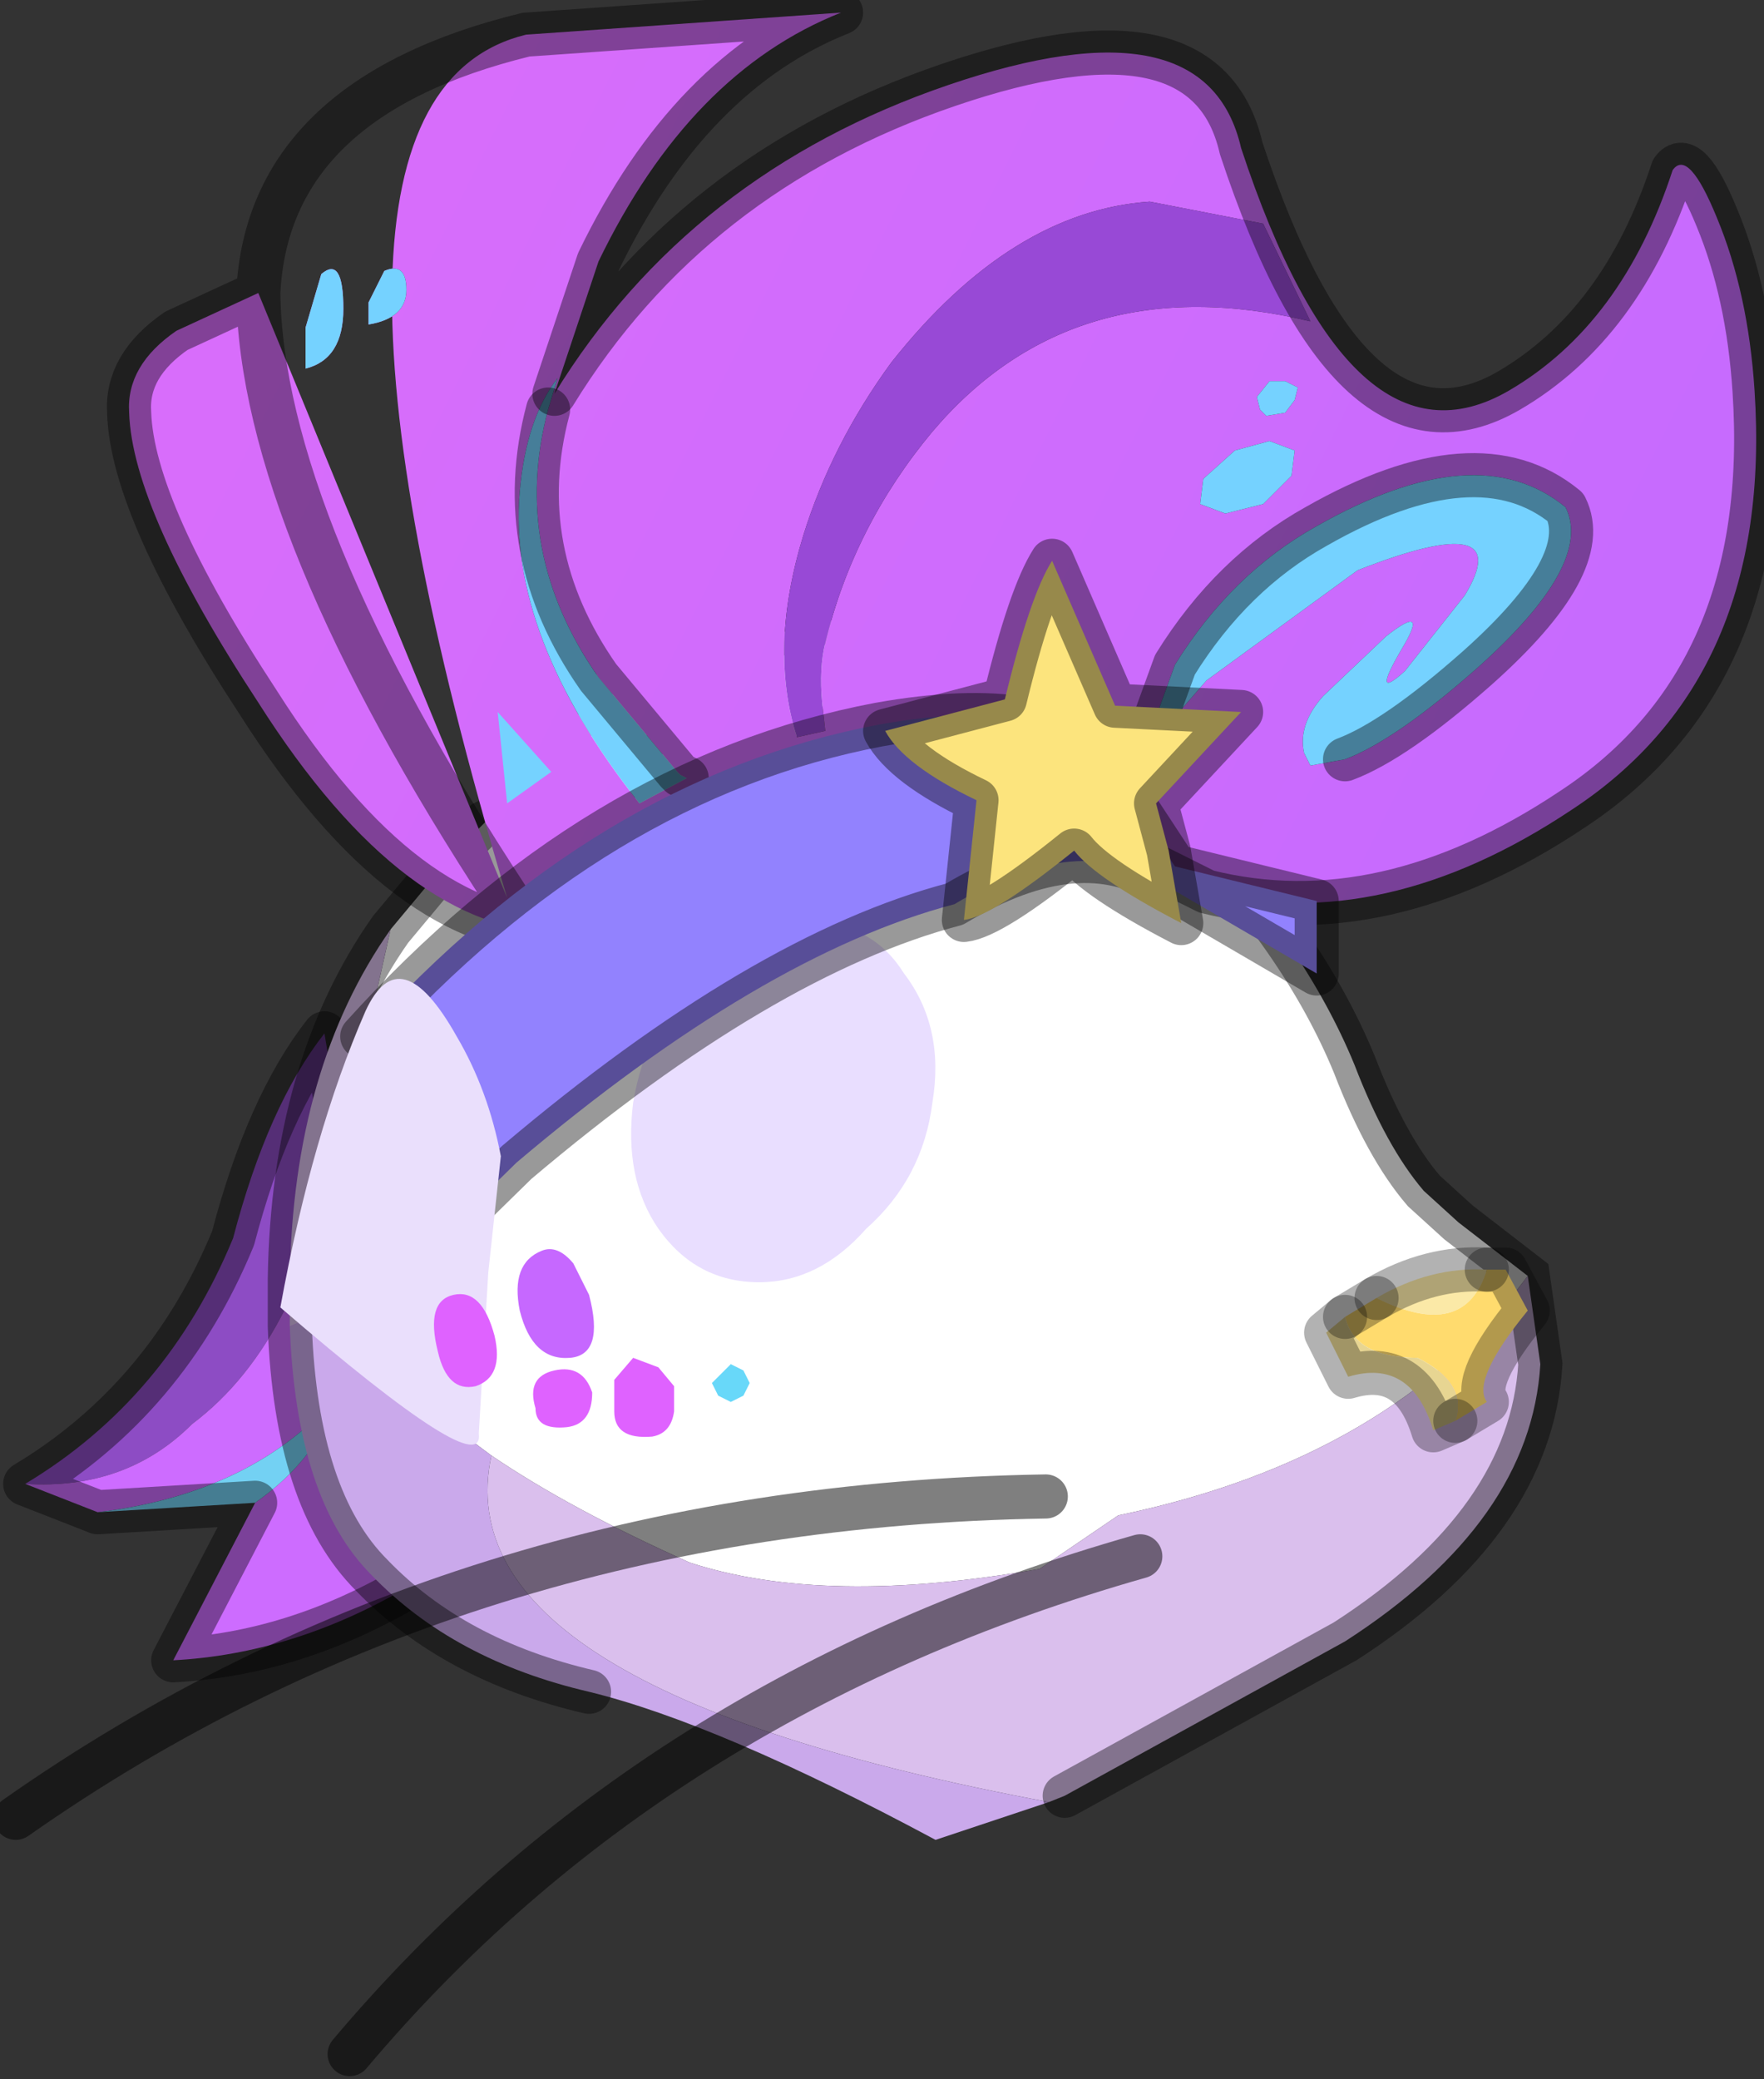 <?xml version="1.0" encoding="utf-8"?>
<svg version="1.1" id="Layer_1"
xmlns="http://www.w3.org/2000/svg"
xmlns:xlink="http://www.w3.org/1999/xlink"
width="28px" height="33px"
xml:space="preserve">
<rect width="100%" height="100%" fill="#333333" stroke="none"/>
<g id="PathID_5282" transform="matrix(1, 0, 0, 1, 12.35, 20.95)">
<path style="fill:#8D4CC4;fill-opacity:1" d="M-9.3 1.65Q-10.35 2.7 -11.95 2.6Q-9.7 1.25 -8.65 -1.3Q-8.1 -3.4 -7.2 -4.55L-6.95 -3.05Q-7.5 0.3 -9.3 1.65" />
<path style="fill:#CD6CFF;fill-opacity:1" d="M-10.8 3.05L-11.95 2.6Q-10.35 2.7 -9.3 1.65Q-7.5 0.3 -6.95 -3.05L-5.9 4.25Q-7.7 5.3 -9.6 5.4L-8.3 2.9Q-7.3 2.2 -6.95 1.15Q-8.3 2.75 -10.8 3.05" />
<path style="fill:#73D1F3;fill-opacity:1" d="M-6.95 1.15Q-7.3 2.2 -8.3 2.9L-10.8 3.05Q-8.3 2.75 -6.95 1.15" />
<path style="fill:none;stroke-width:0.7;stroke-linecap:round;stroke-linejoin:round;stroke-miterlimit:3;stroke:#000000;stroke-opacity:0.4" d="M-11.95 2.6Q-9.7 1.25 -8.65 -1.3Q-8.1 -3.4 -7.2 -4.55L-6.95 -3.05L-5.9 4.25Q-7.7 5.3 -9.6 5.4L-8.3 2.9L-10.8 3.05L-11.95 2.6z" />
</g>
<g id="PathID_5283" transform="matrix(1, 0, 0, 1, 12.35, 20.95)">
<path style="fill:#FFFFFF;fill-opacity:1" d="M-6.8 -0.3Q-7.25 -1.35 -7 -2.4L-6.15 -6.2L-5.15 -7.4L-4.65 -7.9L-4.55 -7.95Q-2.2 -10.1 -2.85 -12.1Q-1.6 -11.15 -1.95 -9.75L-2.45 -8L-1.3 -9.85Q-0.45 -11.3 2.35 -11.15L2.05 -10.9Q-0.05 -9.3 -0.15 -8.3L1.8 -9.65Q4.65 -9.85 6.5 -7.9Q8.35 -6 9.15 -4.05Q9.65 -2.75 10.25 -2.05L10.8 -1.55L11.9 -0.7Q9.75 2.2 5.4 3.1L4.15 3.95Q0.75 4.55 -1.4 3.85Q-3.3 3 -4.55 2.15Q-6.2 0.95 -6.8 -0.3" />
<path style="fill:#694D33;fill-opacity:1" d="M2.05 -10.9Q1.6 -10.45 1.8 -9.65L-0.15 -8.3Q-0.05 -9.3 2.05 -10.9M-2.45 -8L-1.95 -9.75Q-1.6 -11.15 -2.85 -12.1L-3 -12.5Q-0.75 -11.15 -1.3 -9.85L-2.45 -8" />
<path style="fill:#DABFED;fill-opacity:1" d="M-4.55 2.15Q-3.3 3 -1.4 3.85Q0.75 4.55 4.15 3.95L5.4 3.1Q9.75 2.2 11.9 -0.7L12.1 0.7Q11.95 3.2 9 5.1L4.55 7.55L4.3 7.65Q-5.35 5.85 -4.55 2.15M-7 -2.4Q-7.25 -1.35 -6.8 -0.3L-7.75 0.1L-7.75 -0.65Q-7.7 -4 -6.15 -6.2L-7 -2.4" />
<path style="fill:#CAA9EB;fill-opacity:1" d="M-6.8 -0.3Q-6.2 0.95 -4.55 2.15Q-5.35 5.85 4.3 7.65L2.5 8.25Q-0.95 6.4 -3 5.9Q-5.15 5.4 -6.45 4.05Q-7.65 2.85 -7.75 0.1L-6.8 -0.3" />
<path style="fill:none;stroke-width:0.7;stroke-linecap:round;stroke-linejoin:miter;stroke-miterlimit:5;stroke:#000000;stroke-opacity:0.4" d="M2.35 -11.15L2.05 -10.9Q1.6 -10.45 1.8 -9.65Q4.65 -9.85 6.5 -7.9Q8.35 -6 9.15 -4.05Q9.65 -2.75 10.25 -2.05L10.8 -1.55L11.9 -0.7L12.1 0.7Q11.95 3.2 9 5.1L4.55 7.55" />
<path style="fill:none;stroke-width:0.7;stroke-linecap:round;stroke-linejoin:miter;stroke-miterlimit:5;stroke:#000000;stroke-opacity:0.4" d="M-3 5.9Q-5.15 5.4 -6.45 4.05Q-7.65 2.85 -7.75 0.1L-7.75 -0.65Q-7.7 -4 -6.15 -6.2L-5.15 -7.4L-4.65 -7.9L-4.55 -7.95Q-2.2 -10.1 -2.85 -12.1L-3 -12.5Q-0.75 -11.15 -1.3 -9.85Q-0.45 -11.3 2.35 -11.15" />
</g>
<g id="PathID_5284" transform="matrix(1, 0, 0, 1, 12.35, 20.95)">
<path style="fill:#FBE9A7;fill-opacity:1" d="M9.5 -0.35Q10.35 -0.85 11.25 -0.8Q10.9 0.35 9.5 -0.35" />
<path style="fill:#FFDB6E;fill-opacity:1" d="M10.15 0.6Q9.15 0.6 9 -0.05L9.5 -0.35Q10.9 0.35 11.25 -0.8L11.55 -0.8L11.9 -0.15Q11 0.95 11.25 1.3L10.75 1.6Q10.95 1 10.15 0.6" />
<path style="fill:#E7D592;fill-opacity:1" d="M9 -0.05Q9.15 0.6 10.15 0.6Q10.95 1 10.75 1.6L10.4 1.75Q10.05 0.6 9.05 0.9L8.7 0.2L9 -0.05" />
<path style="fill:none;stroke-width:0.7;stroke-linecap:round;stroke-linejoin:round;stroke-miterlimit:3;stroke:#000000;stroke-opacity:0.302" d="M10.75 1.6L11.25 1.3Q11 0.95 11.9 -0.15L11.55 -0.8L11.25 -0.8" />
<path style="fill:none;stroke-width:0.7;stroke-linecap:round;stroke-linejoin:round;stroke-miterlimit:3;stroke:#000000;stroke-opacity:0.302" d="M9.5 -0.35L9 -0.05" />
<path style="fill:none;stroke-width:0.7;stroke-linecap:round;stroke-linejoin:round;stroke-miterlimit:3;stroke:#000000;stroke-opacity:0.302" d="M10.75 1.6L10.4 1.75Q10.05 0.6 9.05 0.9L8.7 0.2L9 -0.05" />
<path style="fill:none;stroke-width:0.7;stroke-linecap:round;stroke-linejoin:round;stroke-miterlimit:3;stroke:#000000;stroke-opacity:0.302" d="M11.25 -0.8Q10.35 -0.85 9.5 -0.35" />
</g>
<g id="PathID_5285" transform="matrix(1, 0, 0, 1, 12.35, 20.95)">
<linearGradient
id="LinearGradID_1308" gradientUnits="userSpaceOnUse" gradientTransform="matrix(0.012, 0.005, -0.004, 0.008, 2.6, -13.5)" spreadMethod ="pad" x1="-819.2" y1="0" x2="819.2" y2="0" >
<stop  offset="0" style="stop-color:#D86DFB;stop-opacity:1" />
<stop  offset="1" style="stop-color:#C76BFE;stop-opacity:1" />
</linearGradient>
<path style="fill:url(#LinearGradID_1308) " d="M-4 -20.4L1 -20.75Q-1.4 -19.8 -2.85 -16.8L-3.55 -14.7Q-1.4 -18.2 2.7 -19.6Q6.8 -21 7.35 -18.6Q9.1 -13.3 11.6 -14.75Q13.4 -15.8 14.2 -18.25Q14.45 -18.6 14.9 -17.5Q15.4 -16.3 15.5 -14.75Q15.8 -10.2 12.6 -8.1Q9.6 -6.1 6.8 -6.8L4.6 -7.9Q3.3 -8.8 1.15 -7.65Q-1.7 -6.15 -3.4 -6.15Q-5.9 -6.1 -8.25 -9.8Q-10.25 -12.85 -10.3 -14.4Q-10.35 -15.15 -9.55 -15.7L-8.25 -16.3Q-8.2 -12.65 -4.3 -6.7Q-8.1 -19.4 -4 -20.4M-4.3 -6.7Q-8.2 -12.65 -8.25 -16.3M0.4 -12.45Q-0.15 -10.65 0.3 -9.25L0.75 -9.35L0.7 -9.8Q0.65 -10.35 0.75 -10.75Q1.2 -12.6 2.45 -14.1Q4.7 -16.75 8.45 -15.85L7.7 -17.4L5.9 -17.75Q3.7 -17.6 1.8 -15.2Q0.85 -13.9 0.4 -12.45M6.7 -12.95L7.1 -12.8L7.7 -12.95L8.15 -13.4L8.2 -13.8L7.8 -13.95L7.25 -13.8L6.75 -13.35L6.7 -12.95M8.05 -14.9L7.8 -14.9L7.6 -14.65L7.65 -14.45L7.75 -14.35L8.05 -14.4L8.2 -14.6L8.25 -14.8L8.05 -14.9M5.8 -9.1L5.8 -9L6.8 -10.15L9.2 -11.9Q11.75 -12.9 10.9 -11.5L9.95 -10.3Q9.4 -9.8 9.9 -10.65Q10.35 -11.4 9.65 -10.85L8.65 -9.9Q8.25 -9.45 8.35 -9L8.45 -8.8L9 -8.9Q9.8 -9.2 11.1 -10.35Q12.95 -12 12.5 -12.9Q11.1 -14.05 8.55 -12.6Q7.2 -11.85 6.3 -10.4L5.9 -9.3L5.8 -9.1M-7.5 -15.75L-7.5 -15.1Q-6.9 -15.25 -6.9 -16.05Q-6.9 -16.9 -7.25 -16.6L-7.5 -15.75M-5.9 -16.35Q-5.9 -16.8 -6.25 -16.65L-6.5 -16.15L-6.5 -15.8Q-5.9 -15.9 -5.9 -16.35M-3.65 -14.45L-3.5 -14.95Q-4 -14.3 -4.1 -13.15Q-4.3 -10.85 -2.2 -8.2L-1.45 -8.6L-1.55 -8.65L-1.6 -8.7L-2.85 -10.2Q-4.25 -12.2 -3.65 -14.45" />
<path style="fill:#9849D6;fill-opacity:1" d="M1.8 -15.2Q3.7 -17.6 5.9 -17.75L7.7 -17.4L8.45 -15.85Q4.7 -16.75 2.45 -14.1Q1.2 -12.6 0.75 -10.75Q0.65 -10.35 0.7 -9.8L0.75 -9.35L0.3 -9.25Q-0.15 -10.65 0.4 -12.45Q0.85 -13.9 1.8 -15.2" />
<path style="fill:#75D2FF;fill-opacity:1" d="M6.75 -13.35L7.25 -13.8L7.8 -13.95L8.2 -13.8L8.15 -13.4L7.7 -12.95L7.1 -12.8L6.7 -12.95L6.75 -13.35M8.25 -14.8L8.2 -14.6L8.05 -14.4L7.75 -14.35L7.65 -14.45L7.6 -14.65L7.8 -14.9L8.05 -14.9L8.25 -14.8M5.9 -9.3L6.3 -10.4Q7.2 -11.85 8.55 -12.6Q11.1 -14.05 12.5 -12.9Q12.95 -12 11.1 -10.35Q9.8 -9.2 9 -8.9L8.45 -8.8L8.35 -9Q8.25 -9.45 8.65 -9.9L9.65 -10.85Q10.35 -11.4 9.9 -10.65Q9.4 -9.8 9.95 -10.3L10.9 -11.5Q11.75 -12.9 9.2 -11.9L6.8 -10.15L5.8 -9L5.8 -9.1L5.9 -9.3M-7.25 -16.6Q-6.9 -16.9 -6.9 -16.05Q-6.9 -15.25 -7.5 -15.1L-7.5 -15.75L-7.25 -16.6M-6.5 -15.8L-6.5 -16.15L-6.25 -16.65Q-5.9 -16.8 -5.9 -16.35Q-5.9 -15.9 -6.5 -15.8M-2.85 -10.2L-1.6 -8.7L-1.55 -8.65L-1.45 -8.6L-2.2 -8.2Q-4.3 -10.85 -4.1 -13.15Q-4 -14.3 -3.5 -14.95L-3.65 -14.45Q-4.25 -12.2 -2.85 -10.2" />
<path style="fill:none;stroke-width:0.7;stroke-linecap:round;stroke-linejoin:round;stroke-miterlimit:3;stroke:#000000;stroke-opacity:0.4" d="M-8.25 -16.3L-9.55 -15.7Q-10.35 -15.15 -10.3 -14.4Q-10.25 -12.85 -8.25 -9.8Q-5.9 -6.1 -3.4 -6.15Q-1.7 -6.15 1.15 -7.65Q3.3 -8.8 4.6 -7.9L6.8 -6.8Q9.6 -6.1 12.6 -8.1Q15.8 -10.2 15.5 -14.75Q15.4 -16.3 14.9 -17.5Q14.45 -18.6 14.2 -18.25Q13.4 -15.8 11.6 -14.75Q9.1 -13.3 7.35 -18.6Q6.8 -21 2.7 -19.6Q-1.4 -18.2 -3.55 -14.7L-2.85 -16.8Q-1.4 -19.8 1 -20.75L-4 -20.4Q-8.1 -19.4 -8.25 -16.3Q-8.2 -12.65 -4.3 -6.7" />
<path style="fill:none;stroke-width:0.7;stroke-linecap:round;stroke-linejoin:round;stroke-miterlimit:3;stroke:#000000;stroke-opacity:0.4" d="M9 -8.9Q9.8 -9.2 11.1 -10.35Q12.95 -12 12.5 -12.9Q11.1 -14.05 8.55 -12.6Q7.2 -11.85 6.3 -10.4L5.9 -9.3L5.8 -9.1" />
<path style="fill:none;stroke-width:0.7;stroke-linecap:round;stroke-linejoin:round;stroke-miterlimit:3;stroke:#000000;stroke-opacity:0.4" d="M-1.45 -8.6L-1.55 -8.65L-1.6 -8.7L-2.85 -10.2Q-4.25 -12.2 -3.65 -14.45" />
</g>
<g id="PathID_5286" transform="matrix(1, 0, 0, 1, 12.35, 20.95)">
<path style="fill:#E9DEFF;fill-opacity:1" d="M2.45 -3.45Q2.3 -2.25 1.4 -1.45Q0.65 -0.6 -0.3 -0.6Q-1.3 -0.6 -1.9 -1.45Q-2.45 -2.25 -2.3 -3.45Q-2.1 -4.65 -1.3 -5.5Q-0.45 -6.3 0.55 -6.3Q1.5 -6.3 2 -5.5Q2.65 -4.65 2.45 -3.45" />
</g>
<g id="PathID_5287" transform="matrix(1, 0, 0, 1, 12.35, 20.95)">
<path style="fill:#9282FE;fill-opacity:1" d="M-6.6 -4.5Q-2.9 -8.6 1.6 -9.45Q4.4 -9.95 5.25 -8.8L6.3 -7.2L8.55 -6.65L8.55 -5.5L6.15 -6.9Q4.8 -7.8 2.8 -6.6Q-0.25 -5.8 -4.15 -2.5L-6.6 -0.1L-6.6 -4.5" />
<path style="fill:none;stroke-width:0.7;stroke-linecap:round;stroke-linejoin:round;stroke-miterlimit:3;stroke:#000000;stroke-opacity:0.4" d="M-6.6 -0.1L-4.15 -2.5Q-0.25 -5.8 2.8 -6.6Q4.8 -7.8 6.15 -6.9L8.55 -5.5L8.55 -6.65L6.3 -7.2L5.25 -8.8Q4.4 -9.95 1.6 -9.45Q-2.9 -8.6 -6.6 -4.5" />
</g>
<g id="PathID_5288" transform="matrix(1, 0, 0, 1, 12.35, 20.95)">
<path style="fill:#EADFFC;fill-opacity:1" d="M-4.6 -0.75L-4.75 1.8Q-4.65 2.6 -7.9 -0.2Q-7.4 -2.95 -6.55 -4.9Q-6 -6.1 -5.1 -4.5Q-4.6 -3.65 -4.4 -2.6L-4.6 -0.75" />
</g>
<g id="PathID_5289" transform="matrix(1, 0, 0, 1, 12.35, 20.95)">
<path style="fill:#FCE47D;fill-opacity:1" d="M7.35 -9.65L6 -8.2L6.2 -7.45L6.4 -6.3Q5.05 -7 4.7 -7.45Q3.4 -6.4 2.95 -6.35L3.15 -8.25Q2 -8.8 1.7 -9.35L3.6 -9.85Q4 -11.5 4.35 -12.05L5.35 -9.75L7.35 -9.65" />
<path style="fill:none;stroke-width:0.7;stroke-linecap:round;stroke-linejoin:round;stroke-miterlimit:3;stroke:#000000;stroke-opacity:0.4" d="M7.35 -9.65L6 -8.2L6.2 -7.45L6.4 -6.3Q5.05 -7 4.7 -7.45Q3.4 -6.4 2.95 -6.35L3.15 -8.25Q2 -8.8 1.7 -9.35L3.6 -9.85Q4 -11.5 4.35 -12.05L5.35 -9.75L7.35 -9.65z" />
</g>
<g id="PathID_5290" transform="matrix(1, 0, 0, 1, 12.35, 20.95)">
<path style="fill:#75D2FF;fill-opacity:1" d="M-4.45 -9.65L-3.6 -8.7L-4.3 -8.2L-4.45 -9.65" />
</g>
<g id="PathID_5291" transform="matrix(1, 0, 0, 1, 12.35, 20.95)">
<path style="fill:none;stroke-width:0.7;stroke-linecap:round;stroke-linejoin:miter;stroke-miterlimit:5;stroke:#000000;stroke-opacity:0.502" d="M5.75 3.75Q-2 5.95 -6.8 11.65" />
</g>
<g id="PathID_5292" transform="matrix(1, 0, 0, 1, 12.35, 20.95)">
<path style="fill:none;stroke-width:0.7;stroke-linecap:round;stroke-linejoin:miter;stroke-miterlimit:5;stroke:#000000;stroke-opacity:0.502" d="M4.25 2.8Q-5.05 2.95 -12.1 7.9" />
</g>
<g id="PathID_5293" transform="matrix(1, 0, 0, 1, 12.35, 20.95)">
<path style="fill:#C668FF;fill-opacity:1" d="M-3.25 -0.9L-3 -0.4Q-2.75 0.55 -3.3 0.6Q-3.9 0.65 -4.1 -0.15Q-4.25 -0.9 -3.75 -1.1Q-3.5 -1.2 -3.25 -0.9" />
<path style="fill:#68D8F9;fill-opacity:1" d="M-0.75 1.3L-0.95 1.2L-1.05 1L-0.75 0.7L-0.55 0.8L-0.45 1L-0.55 1.2L-0.75 1.3" />
<path style="fill:#DF62FF;fill-opacity:1" d="M-1.9 0.75L-1.65 1.05L-1.65 1.45Q-1.7 1.8 -2 1.85Q-2.6 1.9 -2.6 1.45L-2.6 0.95L-2.3 0.6L-1.9 0.75M-3.55 0.8Q-3.1 0.7 -2.95 1.15Q-2.95 1.65 -3.35 1.7Q-3.85 1.75 -3.85 1.4Q-4 0.9 -3.55 0.8M-4.8 1.05Q-5.25 1.15 -5.4 0.5Q-5.6 -0.3 -5.15 -0.4Q-4.7 -0.5 -4.5 0.25Q-4.35 0.9 -4.8 1.05" />
</g>
</svg>
